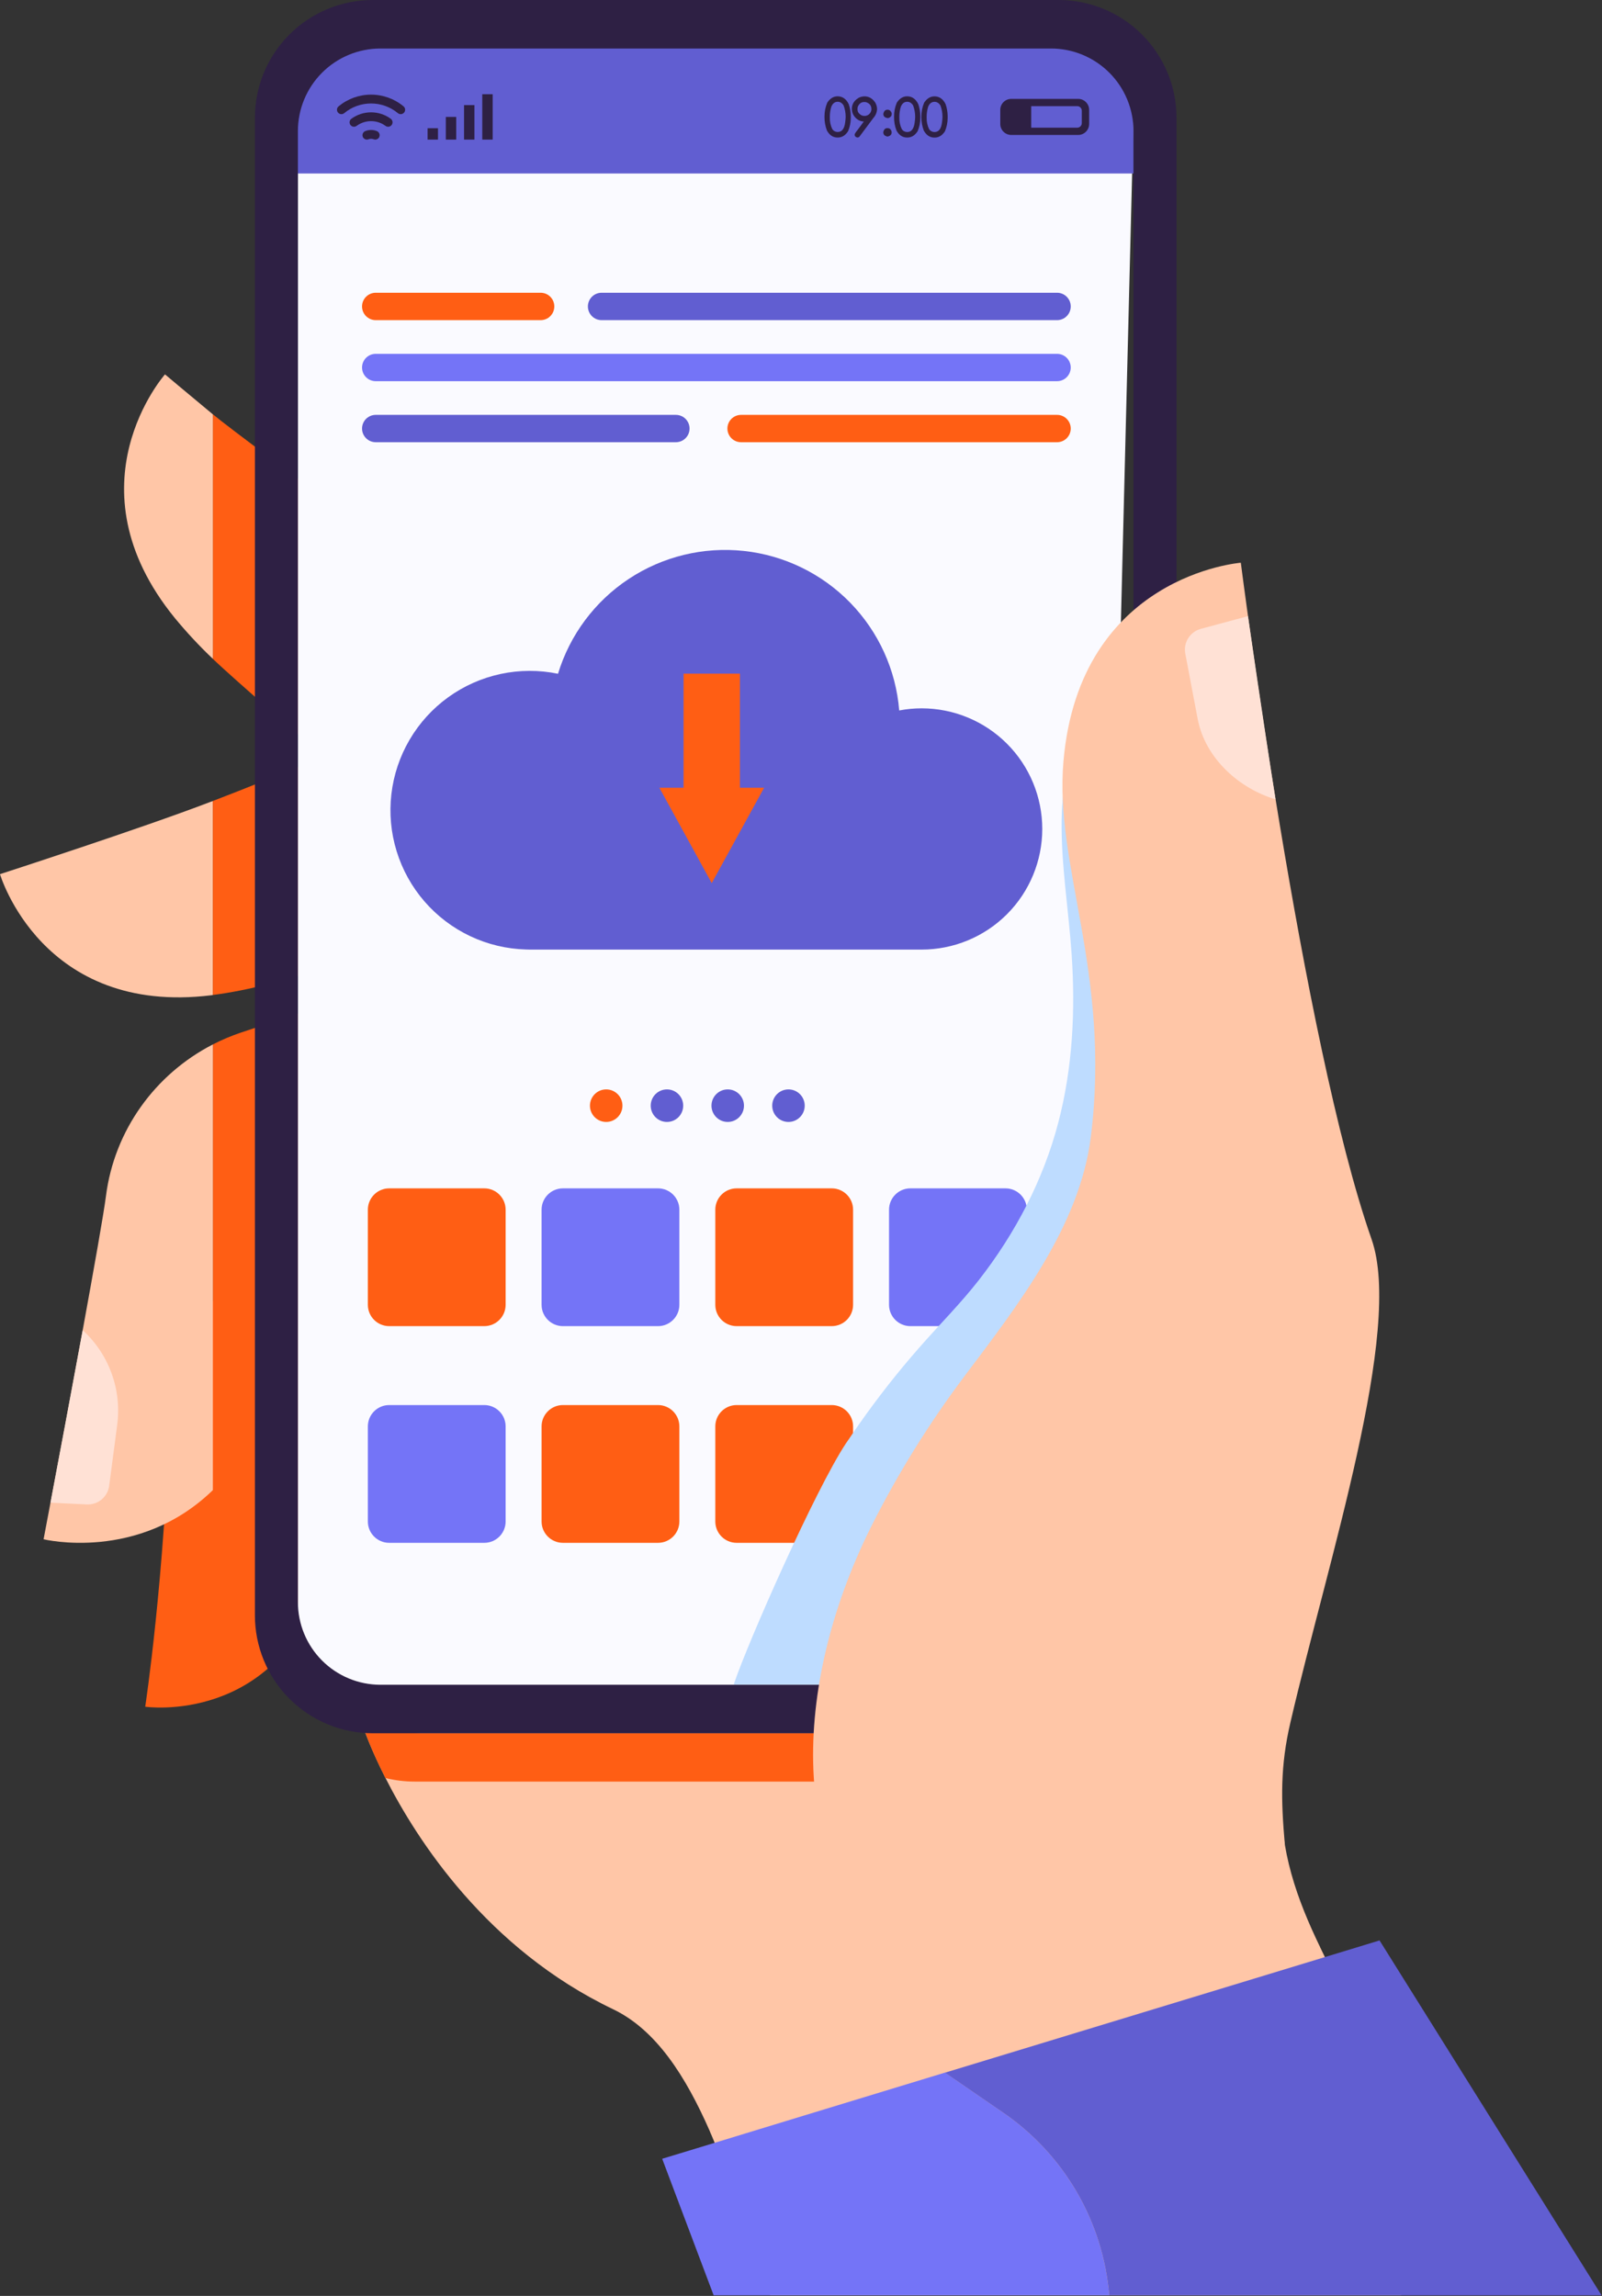 <svg width="1346" height="1929" viewBox="0 0 1346 1929" fill="none" xmlns="http://www.w3.org/2000/svg">
<rect x="0" y="0" width="1346" height="1929" fill="#333333" stroke="none"/>
<g clip-path="url(#clip0_230_221)">
<path d="M347.57 1003.84C285.1 1146.07 298.37 1243.58 271.85 1326.84C232.73 1450.09 122.01 1433.99 122.01 1433.99C122.01 1433.99 138.48 1325.89 142.68 1183.85C143.545 1156.92 151.977 1130.79 167.01 1108.43C182.043 1086.08 203.07 1068.41 227.68 1057.45L347.57 1003.84Z" fill="#FF5E14"/>
<path d="M222.88 1185.8C260 1099.38 259.24 995.08 328.46 855.33C334.23 843.42 340.58 831.33 347.57 818.92L305.45 833.07L202.11 867.67C194.115 870.374 186.333 873.673 178.83 877.54V1251.99C195.25 1236.04 210.52 1214.63 222.88 1185.8Z" fill="#FF5E14"/>
<path d="M178.85 877.52V1251.99C116.18 1312.85 36.62 1293.28 36.62 1293.28C36.62 1293.28 38.86 1281.46 42.42 1262.54C48.92 1228.15 59.8 1170.29 69.48 1117.63C78.83 1066.4 87.09 1020.08 89.01 1004.99C96.01 949.81 130.24 902.51 178.85 877.52Z" fill="#FFC6A7"/>
<g style="mix-blend-mode:soft-light">
<path d="M271.24 635.46C322.84 613.35 445.24 551.77 451.83 548.21C430 534.45 206.83 371.32 178.83 348.09V553.55C196.56 570.65 259.54 624.85 271.24 635.46Z" fill="#FF5E14"/>
</g>
<path d="M138.63 314.55C138.63 314.55 56.1 407.68 146.78 519.14C156.756 531.249 167.459 542.74 178.83 553.55V348.11C155.89 329.1 138.63 314.55 138.63 314.55Z" fill="#FFC6A7"/>
<path d="M176.36 673.91C118.94 695.94 0 734.46 0 734.46C0 734.46 35.05 853.75 177.6 836.21C178.01 836.16 178.42 836.06 178.83 836.01V673.01L176.36 673.91Z" fill="#FFC6A7"/>
<path d="M365.02 735.96C333.17 694.7 301.36 662.89 271.24 635.46L269.05 636.46C237.36 650.01 207.05 662.16 178.83 672.98V835.98C239.83 828.17 299.27 801.87 378.68 782.98C384.34 781.64 390.21 780.37 396.08 779.11C385.787 763.637 375.453 749.257 365.08 735.97L365.02 735.96Z" fill="#FF5E14"/>
<path d="M1186.56 1894.46C1185.04 1906.17 1181.9 1917.62 1177.22 1928.46H647.07C645.94 1925.46 644.86 1922.51 643.78 1919.46C643.37 1918.46 643.06 1917.46 642.71 1916.58C637.06 1901.34 631.77 1885.53 626.23 1869.72C625.77 1868.48 625.35 1867.15 624.89 1865.92C622.02 1857.6 619.14 1849.29 616.17 1840.92C615.95 1840.44 615.76 1839.94 615.6 1839.43C610.78 1826.14 605.8 1813.05 600.46 1800.37C599.28 1797.44 598.05 1794.46 596.76 1791.59C596.585 1791.21 596.431 1790.81 596.3 1790.41C576.03 1744.31 551.3 1705.51 515.15 1688.16C409.25 1637.49 350.42 1546.16 323.89 1493.87C311.77 1469.95 306.38 1454.29 306.38 1454.29C306.38 1454.29 315.16 1453.29 330.82 1451.78C423.16 1442.78 755.63 1413.33 944.07 1439.25C960.96 1441.46 976.67 1444.25 990.89 1447.47C1044.48 1459.63 1077.89 1478.83 1076.76 1507.73C1075.02 1554.73 1089.7 1595.73 1109.05 1635.73C1109.05 1635.83 1109.05 1635.88 1109.15 1636.04C1110.49 1638.76 1111.82 1641.53 1113.15 1644.25C1118.28 1654.52 1123.62 1664.73 1129.01 1675.05C1129.08 1675.21 1129.17 1675.36 1129.26 1675.51C1134.19 1685.01 1139.26 1694.61 1144.2 1704.41C1144.77 1705.64 1145.38 1706.72 1145.95 1707.95C1152.06 1720.07 1157.95 1732.44 1163.25 1745.12C1163.86 1746.55 1164.53 1748.04 1165.15 1749.53C1182.61 1792.23 1193.64 1838.89 1186.56 1894.46Z" fill="#FFC6A7"/>
<path d="M944.09 1439.25C931.497 1450.15 915.403 1456.14 898.75 1456.15H354.91C346.675 1456.18 338.503 1454.71 330.79 1451.83C315.12 1453.33 306.39 1454.27 306.39 1454.27C306.39 1454.27 311.74 1470.04 323.84 1493.88C331.886 1495.89 340.148 1496.89 348.44 1496.88H905.23C922.591 1496.89 939.65 1492.34 954.693 1483.67C969.736 1475.01 982.234 1462.54 990.93 1447.51C976.66 1444.32 960.98 1441.46 944.09 1439.25Z" fill="#FF5E14"/>
<path d="M98.47 1197.14L91.74 1248.33C91.138 1252.84 88.864 1256.95 85.368 1259.86C81.872 1262.77 77.41 1264.25 72.87 1264.02L42.42 1262.54C48.92 1228.15 59.8 1170.29 69.48 1117.63C80.363 1127.56 88.683 1139.98 93.731 1153.83C98.778 1167.67 100.404 1182.53 98.47 1197.14Z" fill="#FFE1D5"/>
<path d="M931.96 1928.46H599.59L556.36 1813.79L600.45 1800.39L675.8 1777.39L793.97 1741.39L842.68 1774.91C868.028 1792.27 889.192 1815.06 904.635 1841.62C920.078 1868.18 929.412 1897.84 931.96 1928.46Z" fill="#7474F7"/>
<path d="M1345.59 1928.46H931.96C929.411 1897.85 920.077 1868.19 904.636 1841.63C889.195 1815.07 868.034 1792.29 842.69 1774.93L793.98 1741.46L1113.16 1644.34L1159.1 1630.34L1345.59 1928.46Z" fill="#615ED1"/>
<path d="M882.99 30.33H319.62C310.508 30.334 301.487 32.133 293.071 35.625C284.656 39.117 277.011 44.233 270.573 50.681C264.135 57.129 259.032 64.782 255.553 73.203C252.074 81.625 250.289 90.649 250.3 99.76V1423.31C267.969 1437.91 290.182 1445.87 313.1 1445.82H889.51C912.424 1445.85 934.632 1437.89 952.31 1423.31L931.78 942.12V921.9L952.36 99.76C952.37 90.644 950.584 81.616 947.102 73.192C943.62 64.767 938.512 57.112 932.069 50.663C925.626 44.215 917.975 39.1 909.554 35.611C901.132 32.122 892.105 30.327 882.99 30.33Z" fill="#FAFAFF"/>
<path d="M774.36 595.14C768.038 595.146 761.731 595.742 755.52 596.92C752.751 562.875 738.194 530.862 714.357 506.398C690.52 481.933 658.896 466.55 624.935 462.897C590.974 459.245 556.802 467.553 528.309 486.39C499.815 505.227 478.784 533.412 468.84 566.09C452.932 562.8 436.513 562.856 420.628 566.256C404.743 569.655 389.739 576.323 376.571 585.836C363.403 595.349 352.359 607.499 344.142 621.511C335.924 635.524 330.713 651.094 328.839 667.231C326.965 683.367 328.47 699.717 333.259 715.24C338.047 730.763 346.013 745.119 356.651 757.397C367.289 769.674 380.365 779.602 395.049 786.551C409.732 793.5 425.701 797.318 441.94 797.76C442.94 797.81 443.89 797.84 444.88 797.84H774.36C801.24 797.84 827.018 787.162 846.025 768.155C865.032 749.148 875.71 723.37 875.71 696.49C875.71 669.61 865.032 643.831 846.025 624.825C827.018 605.818 801.24 595.14 774.36 595.14Z" fill="#615ED1"/>
<path d="M567.82 371.55H315.68C312.633 371.55 309.71 370.339 307.555 368.185C305.401 366.03 304.19 363.107 304.19 360.06C304.189 358.551 304.485 357.056 305.062 355.661C305.639 354.267 306.485 353 307.552 351.932C308.62 350.865 309.887 350.019 311.281 349.442C312.676 348.865 314.171 348.569 315.68 348.57H567.82C569.333 348.562 570.833 348.854 572.234 349.428C573.634 350.002 574.907 350.847 575.98 351.915C577.052 352.983 577.903 354.252 578.483 355.65C579.063 357.048 579.361 358.546 579.36 360.06C579.36 361.573 579.061 363.071 578.481 364.469C577.9 365.866 577.049 367.135 575.977 368.202C574.905 369.27 573.632 370.115 572.232 370.69C570.832 371.264 569.333 371.557 567.82 371.55Z" fill="#615ED1"/>
<path d="M888.14 371.55H622.66C619.613 371.55 616.69 370.339 614.535 368.185C612.38 366.03 611.17 363.107 611.17 360.06C611.169 358.551 611.465 357.056 612.042 355.661C612.619 354.267 613.465 352.999 614.532 351.932C615.599 350.865 616.867 350.019 618.261 349.442C619.656 348.865 621.151 348.569 622.66 348.57H888.14C889.649 348.569 891.144 348.865 892.538 349.442C893.933 350.019 895.2 350.865 896.267 351.932C897.335 352.999 898.181 354.267 898.758 355.661C899.335 357.056 899.631 358.551 899.63 360.06C899.63 363.107 898.419 366.03 896.265 368.185C894.11 370.339 891.187 371.55 888.14 371.55Z" fill="#FF5E14"/>
<path d="M888.14 320.27H315.68C312.633 320.27 309.71 319.06 307.555 316.905C305.401 314.75 304.19 311.827 304.19 308.78C304.189 307.271 304.485 305.776 305.062 304.381C305.639 302.987 306.485 301.72 307.552 300.652C308.62 299.585 309.887 298.739 311.281 298.162C312.676 297.585 314.171 297.289 315.68 297.29H888.14C889.649 297.289 891.144 297.585 892.539 298.162C893.933 298.739 895.2 299.585 896.268 300.652C897.335 301.72 898.181 302.987 898.758 304.381C899.335 305.776 899.631 307.271 899.63 308.78C899.63 310.289 899.333 311.783 898.755 313.177C898.178 314.571 897.332 315.838 896.265 316.905C895.198 317.972 893.931 318.818 892.537 319.395C891.143 319.973 889.649 320.27 888.14 320.27Z" fill="#7474F7"/>
<path d="M888.14 268.99H505.44C503.928 268.989 502.432 268.689 501.036 268.109C499.639 267.529 498.372 266.679 497.304 265.608C496.237 264.537 495.392 263.266 494.816 261.868C494.24 260.47 493.946 258.972 493.95 257.46C493.95 254.413 495.161 251.49 497.316 249.336C499.47 247.181 502.393 245.97 505.44 245.97H888.14C889.649 245.969 891.144 246.265 892.539 246.842C893.933 247.419 895.201 248.265 896.268 249.333C897.335 250.4 898.181 251.667 898.758 253.062C899.335 254.456 899.632 255.951 899.63 257.46C899.635 258.972 899.342 260.471 898.767 261.87C898.192 263.268 897.346 264.54 896.279 265.611C895.212 266.682 893.943 267.532 892.546 268.112C891.15 268.692 889.652 268.99 888.14 268.99Z" fill="#615ED1"/>
<path d="M454.24 268.99H315.68C314.168 268.99 312.67 268.692 311.274 268.112C309.877 267.532 308.609 266.682 307.541 265.611C306.474 264.54 305.628 263.268 305.053 261.87C304.478 260.471 304.185 258.972 304.19 257.46C304.189 255.951 304.485 254.456 305.062 253.062C305.639 251.667 306.485 250.4 307.552 249.333C308.62 248.265 309.887 247.419 311.281 246.842C312.676 246.265 314.171 245.969 315.68 245.97H454.24C455.749 245.969 457.244 246.265 458.639 246.842C460.033 247.419 461.3 248.265 462.368 249.333C463.435 250.4 464.281 251.667 464.858 253.062C465.435 254.456 465.731 255.951 465.73 257.46C465.735 258.972 465.442 260.471 464.867 261.87C464.292 263.268 463.446 264.54 462.379 265.611C461.311 266.682 460.043 267.532 458.646 268.112C457.25 268.692 455.752 268.99 454.24 268.99Z" fill="#FF5E14"/>
<path d="M952.36 145.76H249.79V86.12C249.79 78.143 251.361 70.243 254.415 62.873C257.468 55.504 261.943 48.807 267.584 43.167C273.225 37.526 279.922 33.053 287.293 30.001C294.663 26.949 302.563 25.379 310.54 25.38H891.54C899.524 25.368 907.431 26.931 914.81 29.978C922.19 33.025 928.895 37.498 934.544 43.139C940.193 48.781 944.675 55.481 947.732 62.856C950.789 70.231 952.361 78.136 952.36 86.12V145.76Z" fill="#615ED1"/>
<path d="M889.51 0H313.1C300.095 0.01 287.219 2.583 275.209 7.571C263.198 12.559 252.288 19.865 243.102 29.071C233.916 38.276 226.633 49.202 221.671 61.223C216.708 73.244 214.163 86.125 214.18 99.13V1357.13C214.161 1370.14 216.706 1383.02 221.668 1395.04C226.63 1407.06 233.912 1417.99 243.098 1427.2C252.285 1436.4 263.195 1443.71 275.206 1448.7C287.217 1453.69 300.094 1456.26 313.1 1456.27H889.51C902.521 1456.26 915.403 1453.69 927.42 1448.71C939.437 1443.72 950.355 1436.42 959.548 1427.21C968.742 1418 976.031 1407.08 981.001 1395.05C985.97 1383.03 988.522 1370.14 988.51 1357.13V99.13C988.52 86.12 985.968 73.236 980.998 61.212C976.028 49.189 968.738 38.263 959.545 29.057C950.351 19.852 939.435 12.547 927.418 7.562C915.401 2.576 902.52 0.007 889.51 0ZM952.36 1346.06C952.372 1355.17 950.588 1364.2 947.11 1372.63C943.633 1381.05 938.53 1388.71 932.092 1395.16C925.655 1401.61 918.01 1406.73 909.594 1410.23C901.177 1413.73 892.154 1415.53 883.04 1415.54H319.62C310.506 1415.53 301.483 1413.73 293.066 1410.23C284.65 1406.73 277.004 1401.61 270.567 1395.16C264.13 1388.71 259.027 1381.05 255.549 1372.63C252.072 1364.2 250.288 1355.17 250.3 1346.06V110.18C250.289 101.069 252.074 92.045 255.553 83.625C259.032 75.204 264.136 67.552 270.574 61.105C277.011 54.657 284.657 49.542 293.072 46.052C301.488 42.561 310.509 40.763 319.62 40.76H882.99C892.105 40.756 901.131 42.549 909.553 46.037C917.974 49.525 925.625 54.639 932.068 61.087C938.511 67.535 943.62 75.189 947.102 83.613C950.584 92.037 952.37 101.065 952.36 110.18V1346.06Z" fill="#2E2044"/>
<path d="M611.43 942.65C618.969 942.65 625.08 936.53 625.08 928.98C625.08 921.43 618.969 915.31 611.43 915.31C603.892 915.31 597.78 921.43 597.78 928.98C597.78 936.53 603.892 942.65 611.43 942.65Z" fill="#615ED1"/>
<path d="M509.33 942.65C516.869 942.65 522.98 936.53 522.98 928.98C522.98 921.43 516.869 915.31 509.33 915.31C501.791 915.31 495.68 921.43 495.68 928.98C495.68 936.53 501.791 942.65 509.33 942.65Z" fill="#FF5E14"/>
<path d="M560.38 942.65C567.919 942.65 574.03 936.53 574.03 928.98C574.03 921.43 567.919 915.31 560.38 915.31C552.841 915.31 546.73 921.43 546.73 928.98C546.73 936.53 552.841 942.65 560.38 942.65Z" fill="#615ED1"/>
<path d="M662.47 942.65C670.008 942.65 676.12 936.53 676.12 928.98C676.12 921.43 670.008 915.31 662.47 915.31C654.931 915.31 648.82 921.43 648.82 928.98C648.82 936.53 654.931 942.65 662.47 942.65Z" fill="#615ED1"/>
<path d="M552.86 998.45H472.98C463.072 998.45 455.04 1006.48 455.04 1016.39V1096.27C455.04 1106.18 463.072 1114.21 472.98 1114.21H552.86C562.768 1114.21 570.8 1106.18 570.8 1096.27V1016.39C570.8 1006.48 562.768 998.45 552.86 998.45Z" fill="#7474F7"/>
<path d="M844.79 998.45H764.91C755.002 998.45 746.97 1006.48 746.97 1016.39V1096.27C746.97 1106.18 755.002 1114.21 764.91 1114.21H844.79C854.698 1114.21 862.73 1106.18 862.73 1096.27V1016.39C862.73 1006.48 854.698 998.45 844.79 998.45Z" fill="#7474F7"/>
<path d="M698.82 998.45H618.94C609.032 998.45 601 1006.48 601 1016.39V1096.27C601 1106.18 609.032 1114.21 618.94 1114.21H698.82C708.728 1114.21 716.76 1106.18 716.76 1096.27V1016.39C716.76 1006.48 708.728 998.45 698.82 998.45Z" fill="#FF5E14"/>
<path d="M406.89 998.45H327.01C317.102 998.45 309.07 1006.48 309.07 1016.39V1096.27C309.07 1106.18 317.102 1114.21 327.01 1114.21H406.89C416.798 1114.21 424.83 1106.18 424.83 1096.27V1016.39C424.83 1006.48 416.798 998.45 406.89 998.45Z" fill="#FF5E14"/>
<path d="M552.86 1180.52H472.98C463.072 1180.52 455.04 1188.55 455.04 1198.46V1278.34C455.04 1288.25 463.072 1296.28 472.98 1296.28H552.86C562.768 1296.28 570.8 1288.25 570.8 1278.34V1198.46C570.8 1188.55 562.768 1180.52 552.86 1180.52Z" fill="#FF5E14"/>
<path d="M844.79 1180.52H764.91C755.002 1180.52 746.97 1188.55 746.97 1198.46V1278.34C746.97 1288.25 755.002 1296.28 764.91 1296.28H844.79C854.698 1296.28 862.73 1288.25 862.73 1278.34V1198.46C862.73 1188.55 854.698 1180.52 844.79 1180.52Z" fill="#FC888B"/>
<path d="M698.82 1180.52H618.94C609.032 1180.52 601 1188.55 601 1198.46V1278.34C601 1288.25 609.032 1296.28 618.94 1296.28H698.82C708.728 1296.28 716.76 1288.25 716.76 1278.34V1198.46C716.76 1188.55 708.728 1180.52 698.82 1180.52Z" fill="#FF5E14"/>
<path d="M406.89 1180.52H327.01C317.102 1180.52 309.07 1188.55 309.07 1198.46V1278.34C309.07 1288.25 317.102 1296.28 327.01 1296.28H406.89C416.798 1296.28 424.83 1288.25 424.83 1278.34V1198.46C424.83 1188.55 416.798 1180.52 406.89 1180.52Z" fill="#7474F7"/>
<path d="M311.77 86.94C303.548 86.93 295.582 89.795 289.25 95.04C288.545 95.641 287.641 95.957 286.715 95.923C285.789 95.89 284.91 95.511 284.25 94.86L284.19 94.79C283.827 94.427 283.545 93.992 283.361 93.512C283.177 93.033 283.095 92.521 283.122 92.008C283.148 91.495 283.282 90.994 283.514 90.536C283.746 90.078 284.072 89.674 284.47 89.35C292.142 82.99 301.795 79.509 311.76 79.509C321.726 79.509 331.378 82.99 339.05 89.35C339.447 89.675 339.771 90.079 340.003 90.537C340.234 90.995 340.367 91.496 340.394 92.008C340.42 92.52 340.339 93.032 340.156 93.511C339.973 93.991 339.691 94.426 339.33 94.79L339.26 94.86C338.602 95.513 337.722 95.894 336.795 95.927C335.869 95.96 334.964 95.644 334.26 95.04C327.936 89.803 319.981 86.938 311.77 86.94Z" fill="#2E2044"/>
<path d="M311.77 101.78C307.39 101.781 303.126 103.183 299.6 105.78C298.887 106.301 298.012 106.55 297.131 106.482C296.251 106.415 295.424 106.034 294.8 105.41C294.423 105.035 294.132 104.584 293.944 104.087C293.757 103.59 293.679 103.058 293.715 102.528C293.751 101.998 293.901 101.482 294.153 101.015C294.406 100.548 294.756 100.14 295.18 99.82C299.988 96.283 305.801 94.376 311.77 94.376C317.739 94.376 323.551 96.283 328.36 99.82C328.783 100.141 329.132 100.549 329.384 101.017C329.636 101.484 329.784 102.001 329.819 102.531C329.854 103.061 329.775 103.592 329.587 104.089C329.399 104.585 329.107 105.036 328.73 105.41C328.108 106.035 327.283 106.417 326.404 106.484C325.524 106.552 324.65 106.302 323.94 105.78C320.414 103.183 316.149 101.781 311.77 101.78Z" fill="#2E2044"/>
<path d="M311.77 116.63C311.062 116.627 310.36 116.756 309.7 117.01C309.019 117.289 308.271 117.364 307.549 117.226C306.826 117.087 306.159 116.741 305.63 116.23C305.193 115.79 304.872 115.247 304.698 114.652C304.523 114.056 304.5 113.427 304.63 112.82C304.76 112.214 305.039 111.649 305.443 111.177C305.846 110.706 306.361 110.343 306.94 110.12C310.043 108.894 313.497 108.894 316.6 110.12C317.177 110.345 317.69 110.709 318.092 111.181C318.494 111.652 318.772 112.216 318.902 112.822C319.032 113.428 319.009 114.056 318.836 114.651C318.663 115.246 318.344 115.789 317.91 116.23C317.38 116.741 316.714 117.087 315.991 117.226C315.268 117.364 314.521 117.289 313.84 117.01C313.179 116.756 312.477 116.627 311.77 116.63Z" fill="#2E2044"/>
<path d="M383.31 98.24H374.58V117.3H383.31V98.24Z" fill="#2E2044"/>
<path d="M367.99 107.76H359.26V117.29H367.99V107.76Z" fill="#2E2044"/>
<path d="M398.62 88.31H389.89V117.29H398.62V88.31Z" fill="#2E2044"/>
<path d="M413.94 79.18H405.21V117.29H413.94V79.18Z" fill="#2E2044"/>
<path d="M703.74 80.92C700.32 80.92 697.43 82.67 695.07 86.22C693.484 89.963 692.694 93.995 692.75 98.06V98.31C692.704 102.165 693.382 105.995 694.75 109.6C696.89 113.55 699.88 115.55 703.64 115.55H703.93C707.39 115.55 710.28 113.8 712.57 110.23C714.025 106.744 714.789 103.008 714.82 99.23V97.23C714.758 93.906 714.175 90.612 713.09 87.47C710.95 83.1 707.81 80.92 703.74 80.92ZM699.36 108.64C697.848 105.572 697.116 102.178 697.23 98.76V97.76C697.253 94.989 697.681 92.237 698.5 89.59C699.67 86.84 701.42 85.5 703.87 85.5C705.87 85.5 707.51 86.55 708.8 88.59C709.941 91.627 710.524 94.845 710.52 98.09C710.497 99.513 710.38 100.933 710.17 102.34C709.55 108.09 707.48 110.89 703.87 110.89H703.62C702.785 110.868 701.966 110.653 701.227 110.263C700.488 109.873 699.849 109.317 699.36 108.64Z" fill="#2E2044"/>
<path d="M726.36 80.96C724.641 80.989 722.951 81.409 721.42 82.19C717.64 84.47 715.72 87.61 715.72 91.51C715.747 93.232 716.167 94.925 716.95 96.46C719.08 99.99 721.95 101.89 725.75 102.12L721 108.58C718.42 111.72 718.07 112.64 718.07 113.17C718.07 113.89 718.36 115.17 720.45 115.55C720.998 115.522 721.525 115.326 721.96 114.99L733.72 99.24C735.686 97.135 736.823 94.389 736.92 91.51C736.856 89.651 736.341 87.836 735.42 86.22C733.07 82.73 730.02 80.96 726.36 80.96ZM732.15 91.61C732.161 92.501 731.951 93.38 731.54 94.17C731.08 95.15 730.346 95.976 729.427 96.547C728.507 97.118 727.442 97.411 726.36 97.39C725.545 97.41 724.736 97.263 723.98 96.96C721.63 95.67 720.48 94.03 720.48 91.96V91.17C720.511 90.617 720.608 90.07 720.77 89.54C722.02 86.97 723.71 85.73 725.92 85.73H726.46C726.971 85.71 727.483 85.781 727.97 85.94C730.76 87.01 732.13 88.83 732.13 91.61H732.15Z" fill="#2E2044"/>
<path d="M745.77 107.67H745.36C744.21 107.67 742.72 108.25 742.12 111.1C742.12 112.47 742.73 114.21 745.62 114.71H745.75H745.88C748.59 114.05 749.16 112.54 749.16 111.39V110.79C748.61 108.21 747.01 107.67 745.77 107.67Z" fill="#2E2044"/>
<path d="M745.68 92.17C744.39 92.17 742.74 92.76 742.16 95.69C742.16 97.05 742.75 98.77 745.68 99.21H746.25H746.36C748.7 98.38 749.2 97.01 749.2 96.01V95.27V95.06C748.36 92.66 746.83 92.17 745.68 92.17Z" fill="#2E2044"/>
<path d="M762.18 80.92C758.76 80.92 755.86 82.67 753.52 86.22C751.926 89.961 751.133 93.994 751.19 98.06V98.31C751.144 102.165 751.822 105.995 753.19 109.6C755.33 113.55 758.32 115.55 762.09 115.55H762.36C765.83 115.55 768.72 113.8 771.01 110.23C772.469 106.744 773.236 103.008 773.27 99.23V97.23C773.205 93.906 772.618 90.612 771.53 87.47C769.36 83.1 766.25 80.92 762.18 80.92ZM768.92 98.13C768.894 99.552 768.781 100.972 768.58 102.38C767.94 108.13 765.88 110.93 762.27 110.93H762.02C761.181 110.903 760.36 110.683 759.621 110.285C758.882 109.888 758.245 109.325 757.76 108.64C756.248 105.572 755.516 102.178 755.63 98.76V97.76C755.654 94.989 756.082 92.237 756.9 89.59C758.07 86.84 759.83 85.5 762.27 85.5C764.27 85.5 765.91 86.55 767.2 88.59C768.346 91.639 768.929 94.872 768.92 98.13Z" fill="#2E2044"/>
<path d="M794.48 87.46C792.35 83.14 789.2 80.96 785.13 80.96C781.72 80.96 778.82 82.71 776.47 86.26C774.876 90.001 774.083 94.034 774.14 98.1V98.35C774.094 102.205 774.772 106.035 776.14 109.64C778.28 113.59 781.27 115.59 785.04 115.59H785.32C788.79 115.59 791.68 113.84 793.97 110.27C795.421 106.782 796.185 103.047 796.22 99.27V97.27C796.16 93.929 795.573 90.618 794.48 87.46ZM780.71 108.68C779.202 105.61 778.471 102.218 778.58 98.8V97.8C778.609 95.03 779.036 92.278 779.85 89.63C781.02 86.88 782.78 85.54 785.22 85.54C787.22 85.54 788.86 86.59 790.15 88.63C791.292 91.667 791.874 94.885 791.87 98.13C791.85 99.552 791.736 100.972 791.53 102.38C790.9 108.13 788.84 110.93 785.22 110.93H784.97C784.132 110.902 783.311 110.681 782.572 110.283C781.833 109.886 781.196 109.324 780.71 108.64V108.68Z" fill="#2E2044"/>
<path d="M905.86 83.08H849.67C847.219 83.08 844.869 84.054 843.136 85.786C841.403 87.519 840.43 89.87 840.43 92.32V104.15C840.43 106.601 841.403 108.951 843.136 110.684C844.869 112.417 847.219 113.39 849.67 113.39H905.86C908.31 113.39 910.661 112.417 912.393 110.684C914.126 108.951 915.1 106.601 915.1 104.15V92.32C915.1 89.87 914.126 87.519 912.393 85.786C910.661 84.054 908.31 83.08 905.86 83.08ZM905.04 107.29H866.43V89.18H905.07C906.097 89.185 907.08 89.598 907.804 90.327C908.528 91.056 908.932 92.043 908.93 93.07V103.38C908.934 103.893 908.836 104.402 908.642 104.876C908.448 105.351 908.162 105.783 907.8 106.147C907.439 106.51 907.008 106.799 906.535 106.995C906.061 107.191 905.553 107.291 905.04 107.29Z" fill="#2E2044"/>
<g style="mix-blend-mode:multiply">
<path d="M892 688.29C891.4 726.29 897.83 764.08 900.4 801.94C903.62 849.35 901.25 897.2 889.1 943.48C876.58 991.16 853.24 1036.01 822.34 1075.62C806.79 1095.56 788.73 1113.52 772.03 1132.62C754.262 1152.9 737.594 1174.12 722.1 1196.19C720.81 1198.03 719.52 1199.87 718.25 1201.72C716.69 1203.99 715.16 1206.27 713.63 1208.55C712.63 1210 711.63 1211.45 710.63 1212.89C685.08 1251.72 629.22 1377.69 616.53 1415.08C616.752 1415.17 616.966 1415.28 617.17 1415.4H633.02C633.51 1415.4 642.29 1415.4 656.16 1415.4H845.76C857.49 1415.4 866.06 1415.19 869.76 1415.03C886.77 1413.18 902.499 1405.12 913.926 1392.38C925.352 1379.65 931.672 1363.14 931.67 1346.03V1208.53H935.54C935.54 1208.53 936.77 580.53 936.77 565.66C905.54 599.07 892.69 644.61 892 688.29Z" fill="#BEDCFF"/>
</g>
<path d="M1079.56 1550.14C1079.56 1550.14 826.94 1672.62 751.26 1628.81C670.06 1582 658.49 1428.59 732.7 1281.16C754.65 1237.73 780.358 1196.31 809.53 1157.36C855.08 1096.82 907.17 1030.3 916.53 955.11C933.64 817.04 885.74 728.11 893.53 639.48C907.1 483.09 1042.53 472.81 1042.53 472.81C1042.53 472.81 1093.78 873.94 1152.39 1041.19C1179.15 1117.55 1115.89 1310.61 1084.24 1447.05C1075.6 1483.97 1076.23 1512.39 1079.56 1550.14Z" fill="#FFC6A7"/>
<path d="M1071.68 671.59C1041.38 662.59 1012.68 637.4 1006.28 604.05L995.89 549.2C995.032 544.729 995.895 540.099 998.305 536.236C1000.72 532.374 1004.5 529.564 1008.89 528.37L1048.54 517.68C1048.54 517.68 1061.67 608.27 1071.68 671.59Z" fill="#FFE1D5"/>
<path d="M621.677 661.863V566H574.323V661.863H554L597.998 742L642 661.863H621.677Z" fill="#FF5E14"/>
</g>
<defs>
<clipPath id="clip0_230_221">
<rect width="1345.58" height="1928.46" fill="white"/>
</clipPath>
</defs>
</svg>

